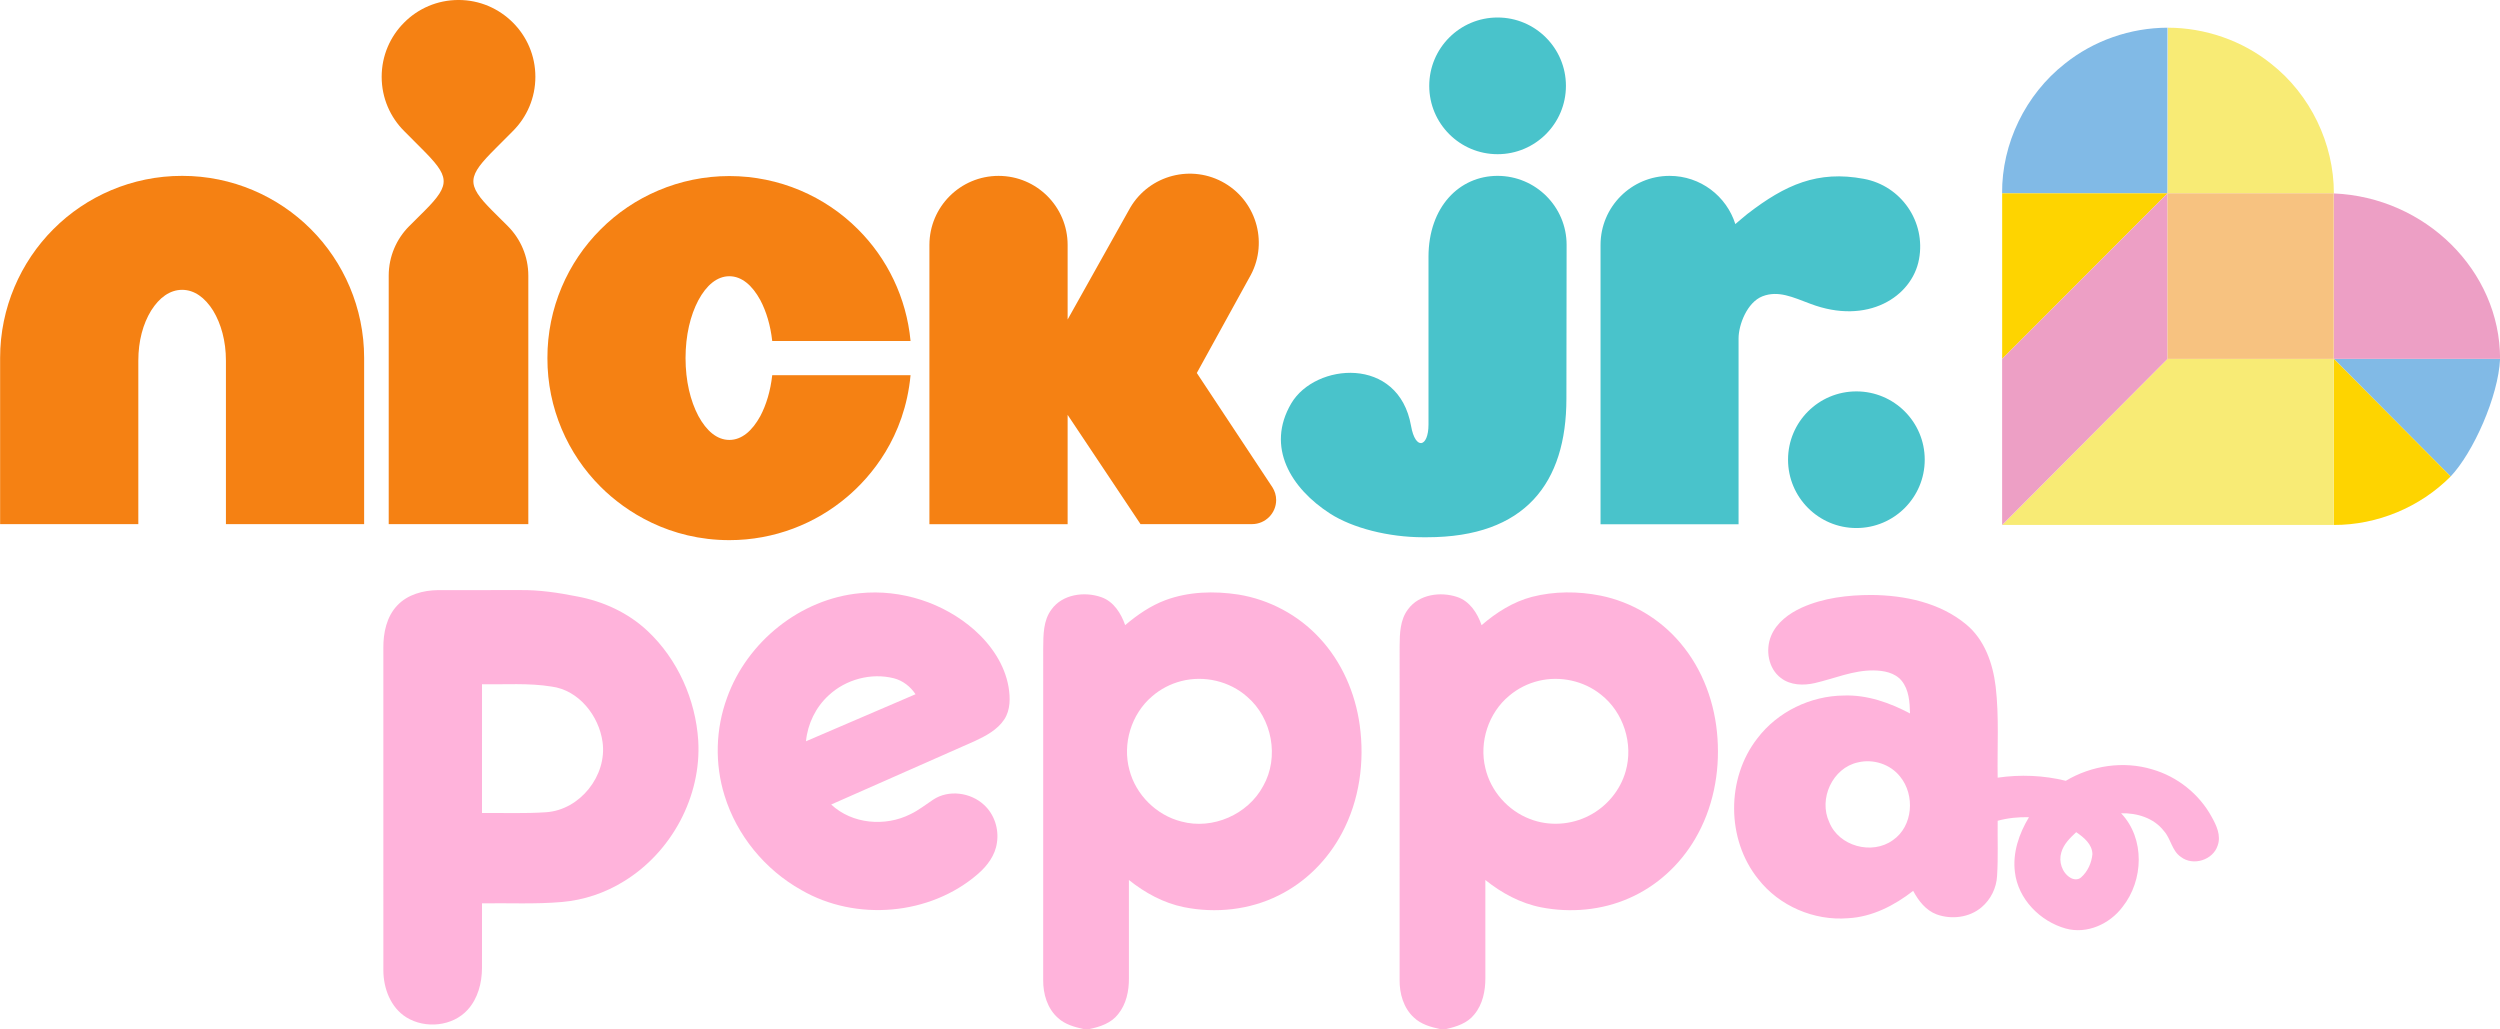 <svg width="1273pt" height="524pt" version="1.1" viewBox="0 0 1273 524" xmlns="http://www.w3.org/2000/svg">
 <g transform="translate(4e-6 -4.002e-6)" fill="#81bae6">
  <path d="m1051.4 32.44c14.74-11.82 33.41-18.28 52.29-18.34v84.33h-84.22c-0.2-25.4 11.97-50.31 31.93-65.99z"/>
  <path d="m1188.4 182.74h84.64c-0.856 19.123-13.703 47.773-25.17 59.87z"/>
 </g>
 <g transform="translate(4e-6 -4.002e-6)" fill="#f8eb75">
  <path d="m1103.9 14.1c18.93 0.05 37.81 6.52 52.59 18.4 19.94 15.66 31.96 40.59 31.91 65.93h-84.63z"/>
  <path d="m1103.7 182.74h84.63v84.57h-168.85z"/>
 </g>
 <g transform="translate(4e-6 -4.002e-6)" fill="#fed400">
  <path d="m1019.5 98.43h84.22l-84.22 84.32z"/>
  <path d="m1188.4 267.31v-84.57l59.47 59.87c-15.57 15.68-37.37 24.75-59.47 24.7z"/>
 </g>
 <g transform="translate(4e-6 -4.002e-6)" fill="#ed9fc5">
  <path d="m1103.7 98.43h4e-4v84.31l-84.22 84.57v-84.56z"/>
  <path d="m1188.4 98.5c46.547 1.935 84.64 39.287 84.64 84.24h-84.64z"/>
 </g>
 <g transform="translate(4e-6 -4.002e-6)">
  <path d="m1103.7 98.43h84.63v84.31h-84.63z" fill="#f7c280"/>
 </g>
 <g transform="translate(4e-6 -4.002e-6)" fill="#ffb3db">
  <path d="m202.32 308.26c5.26-5.58 13.17-7.66 20.63-7.77 14.01-0.05 28.02 0 42.04-0.02 9.71-0.11 19.36 1.34 28.86 3.23 13.26 2.45 26.01 8.3 35.88 17.58 15.32 14.37 24.45 34.91 25.81 55.79 1.72 28.44-13.61 56.89-37.85 71.69-9.52 5.92-20.41 9.58-31.59 10.54-13.52 1.18-27.11 0.47-40.66 0.68-0.01 11 0.01 22-0.01 33.01-0.05 7.55-2.08 15.45-7.27 21.15-7.68 8.54-21.61 9.83-31.21 3.91-8.07-5.01-11.74-14.84-11.74-24.01-0.05-54.68-0.02-109.36-0.01-164.05-0.05-7.71 1.62-15.99 7.12-21.73m43.12 40.15c-0.01 21.86 0.01 43.72-0.01 65.58 10.88-0.11 21.78 0.34 32.64-0.4 17.26-1.15 31.13-18.66 28.75-35.73-1.82-13.36-12.06-26.44-25.96-28.26-11.71-1.91-23.62-0.96-35.42-1.19z"/>
  <path d="m370.21 355.3c10.22-28.55 37.41-50.42 67.74-53.25 20.9-2.11 42.54 4.88 58.28 18.78 8.52 7.58 15.37 17.6 17.33 28.99 0.91 5.52 1 11.68-2.2 16.53-3.5 5.29-9.33 8.35-14.91 10.97-24.39 10.8-48.81 21.54-73.21 32.34 10.67 9.99 27.52 11.4 40.34 4.92 4.16-1.96 7.75-4.87 11.57-7.38 7.87-5.25 19.11-3.7 25.91 2.64 5.25 4.79 7.67 12.28 6.57 19.27-0.84 6.37-4.9 11.76-9.63 15.87-24.36 21.17-62.17 24.37-90.01 8.2-18.46-10.33-32.85-27.84-39.06-48.1-5.03-16.14-4.57-33.92 1.28-49.78m51.77-1.25c-6.6 6.01-10.73 14.53-11.58 23.4 18.61-7.95 37.19-15.96 55.79-23.95-2.59-3.9-6.48-6.96-11.05-8.13-11.58-2.91-24.45 0.56-33.16 8.68z"/>
  <path d="m593.4 305.61c11.8-4.4 24.81-4.75 37.16-2.87 15.77 2.55 30.63 10.46 41.44 22.24 11.25 12.09 18.1 27.9 20.36 44.19 2.6 18.71-0.12 38.38-9.08 55.12-7.17 13.52-18.47 24.91-32.24 31.68-14.76 7.37-32.02 9.21-48.13 5.97-10.37-2.09-19.87-7.27-28.07-13.85 0.01 16.66-0.01 33.32 0.01 49.98 0.06 6.46-1.34 13.25-5.51 18.36-3.52 4.56-9.22 6.46-14.65 7.57h-2.95c-4.62-1.04-9.45-2.34-13.01-5.65-5.43-4.79-7.62-12.27-7.54-19.32 0-56.34-0.01-112.68 0.01-169.02 0.08-6.7-0.02-14.05 4.22-19.66 5.58-7.8 16.8-9.28 25.38-6.26 6.28 2.2 10.05 8.24 12.13 14.24 6.14-5.21 12.88-9.87 20.47-12.72m8.13 41.2c-5.51 1.4-10.67 4.09-14.95 7.83-10.53 8.97-15.13 24.13-11.48 37.45 3.27 12.66 13.8 23.05 26.46 26.23 15.89 4.33 33.92-3.58 41.65-18.07 8.3-14.58 4.58-34.52-8.1-45.4-8.96-8.02-21.97-11.04-33.58-8.04z"/>
  <path d="m780.12 303.91c11.36-2.91 23.4-2.89 34.87-0.62 15.74 3.18 30.31 11.81 40.64 24.12 11.48 13.48 17.76 30.92 18.91 48.49 1.25 17.69-2.33 35.91-11.39 51.26-7.73 13.23-19.57 24.1-33.65 30.22-13.94 6.14-29.78 7.54-44.68 4.65-10.53-2.05-20.18-7.26-28.48-13.93 0.02 16.63 0 33.25 0.01 49.88 0.03 6.54-1.35 13.46-5.64 18.59-3.48 4.45-9.06 6.22-14.34 7.43h-3.09c-4.77-1.02-9.73-2.43-13.34-5.89-5.27-4.83-7.36-12.2-7.26-19.16 0.02-56.65 0-113.3 0.01-169.95 0.05-6.46 0.21-13.5 4.35-18.84 5.56-7.54 16.43-9 24.88-6.2 6.46 2.1 10.39 8.25 12.5 14.38 7.48-6.45 16.06-11.91 25.7-14.43m3.43 42.76c-5.54 1.32-10.74 3.94-15.08 7.62-10.54 8.71-15.37 23.56-12.13 36.84 2.69 11.66 11.48 21.64 22.66 25.89 9.72 3.82 21.04 3.09 30.28-1.76 8.87-4.58 15.8-12.86 18.5-22.5 4.04-13.98-1.08-30.11-12.58-39.07-8.73-7.05-20.77-9.63-31.65-7.02z"/>
  <path d="m917.42 309.42c11.12-5.01 23.49-6.45 35.58-6.46 16.91 0.15 34.74 3.89 48.07 14.9 9.45 7.73 13.7 19.94 15.12 31.72 1.81 15.4 0.75 30.94 1.02 46.41 11.52-1.68 23.38-1.21 34.7 1.59 13.06-7.8 29.36-10.25 44-5.82 12.77 3.67 23.94 12.54 30.29 24.22 2.44 4.34 4.84 9.46 3.06 14.5-2.35 7.48-12.58 10.67-18.76 5.86-4.63-3.15-5.07-9.29-8.68-13.26-5.09-6.57-13.7-9.2-21.75-8.96 12.24 12.84 11.47 34.21 0.71 47.7-6.51 8.69-18.08 13.96-28.85 11-13.08-3.61-24.36-15.02-25.94-28.78-1.24-9.83 2.13-19.6 7.16-27.92-5.37-0.14-10.75 0.4-15.93 1.81-0.13 9.37 0.29 18.76-0.31 28.12-0.32 6.1-3.21 11.97-7.88 15.91-6.2 5.31-15.34 6.38-22.89 3.65-5.51-2.06-9.27-6.95-11.95-11.98-9.54 7.42-20.84 13.28-33.12 13.93-17.34 1.41-35.12-6.21-45.81-19.97-16.22-20.15-16.3-51.28-0.4-71.63 10.3-13.58 27.11-21.66 44.1-21.8 11.84-0.41 23.29 3.66 33.62 9.13-0.15-5.73-0.49-12.04-4.28-16.67-3.45-4.17-9.2-5.17-14.32-5.24-10.35-0.09-19.97 4.15-29.89 6.45-5.77 1.32-12.39 1.15-17.25-2.59-6.44-4.83-7.97-14.26-4.99-21.46 2.81-6.78 9.09-11.39 15.57-14.36m28.67 78.78c-12.98 2.78-20.19 18.6-14.63 30.45 4.87 12.28 21.8 16.85 32.39 9.16 10.31-7.06 11.39-23.02 3.67-32.39-4.96-6.3-13.69-9.1-21.43-7.22m103.53 45.86c-1.43 4.64 0.33 10.24 4.54 12.83 1.65 1.05 4 1.29 5.54-0.13 3.37-2.95 5.34-7.4 5.76-11.81-0.07-5.08-4.4-8.6-8.26-11.21-3.11 2.92-6.39 6.08-7.58 10.32z"/>
 </g>
 <g transform="matrix(6.522 0 0 6.522 952.27 -212.19)">
  <g fill="#49c3cb">
   <path d="m-23.713 63.655c0 6.574-3.198 10.825-10.891 10.825h-0.297c-2.687 0-5.501-0.714-7.259-1.845-3.05-1.964-5.043-5.195-3.033-8.608 1.865-3.161 8.385-3.743 9.351 1.762 0.338 1.927 1.362 1.675 1.362-0.103v-13.099c4e-3 -3.912 2.418-6.322 5.394-6.322 2.975 4e-3 5.389 2.414 5.389 5.389zm-5.373-19.082c2.946 0 5.336-2.39 5.336-5.336 0-2.947-2.39-5.336-5.336-5.336-2.947 0-5.336 2.389-5.336 5.336 0 2.946 2.389 5.336 5.336 5.336"/>
   <path d="m-10.272 73.465v-14.51c0-1.048 0.656-2.815 1.869-3.289 1.238-0.475 2.369 0.074 3.727 0.582 4.473 1.704 7.957-0.549 8.493-3.475 0.545-2.926-1.387-5.736-4.313-6.277-3.595-0.673-6.124 0.458-9.063 2.724 0 0-0.004 0-0.008 4e-3 -0.206 0.161-0.759 0.639-0.957 0.805-0.689-2.184-2.728-3.764-5.134-3.764-2.975 0-5.39 2.414-5.39 5.389v21.811z"/>
   <path d="m-1.073 73.76c2.947 0 5.336-2.39 5.336-5.336 0-2.947-2.389-5.332-5.336-5.332s-5.336 2.385-5.336 5.332c0 2.946 2.389 5.336 5.336 5.336"/>
  </g>
  <g fill="#f58113">
   <path d="m-131.79 46.265c-3.91-4e-3 -7.5 1.597-10.05 4.16-2.56 2.558-4.16 6.145-4.16 10.053v12.979h10.79v-12.761c0-1.551 0.37-2.884 1-3.912 0.64-1.015 1.46-1.618 2.42-1.622 0.96 4e-3 1.78 0.607 2.42 1.622 0.62 1.028 1 2.361 1 3.912v12.761h10.79v-12.979c0-3.908-1.6-7.495-4.16-10.053-2.56-2.563-6.14-4.164-10.05-4.16"/>
   <path d="m-105.97 42.771c1.09-1.085 1.76-2.583 1.76-4.242 0-1.655-0.67-3.153-1.76-4.238-1.09-1.086-2.58-1.758-4.24-1.758s-3.16 0.672-4.24 1.758c-1.09 1.085-1.76 2.583-1.76 4.238 0 1.659 0.67 3.157 1.76 4.242l1.32 1.325c2.22 2.212 2.37 2.798 0.27 4.899l-1.21 1.205c-0.98 0.986-1.59 2.352-1.59 3.858v19.397h10.9v-19.397c0-1.506-0.61-2.872-1.59-3.858l-1.21-1.205c-2.1-2.101-1.95-2.687 0.27-4.899z"/>
   <path d="m-86.643 65.011c-0.64 1.172-1.461 1.87-2.422 1.87-0.962 0-1.783-0.698-2.419-1.87-0.627-1.188-0.998-2.724-1.002-4.519 4e-3 -1.795 0.375-3.33 1.002-4.519 0.636-1.176 1.457-1.869 2.419-1.873 0.961 4e-3 1.782 0.697 2.422 1.873 0.462 0.879 0.788 1.952 0.925 3.182h10.8c-0.318-3.384-1.829-6.45-4.098-8.712-2.555-2.567-6.141-4.164-10.049-4.164-3.904 0-7.495 1.597-10.049 4.164-2.566 2.555-4.166 6.141-4.156 10.049-0.01 3.908 1.59 7.495 4.156 10.049 1.968 1.969 5.394 4.164 10.053 4.164 3.495 0 6.735-1.283 9.207-3.392 1.807-1.531 4.477-4.606 4.936-9.484h-10.8c-0.137 1.226-0.463 2.303-0.925 3.182"/>
   <path d="m-46.374 71.572c0-0.363-0.107-0.697-0.285-0.982l-5.91-8.935 4.09-7.428c1.515-2.563 0.66-5.873-1.902-7.387-2.567-1.511-5.877-0.656-7.387 1.91l-4.887 8.729v-5.819c0-2.98-2.414-5.394-5.393-5.394-2.98 0-5.398 2.414-5.398 5.394v21.798h10.791v-8.534l5.691 8.53h8.712c1.036-4e-3 1.878-0.846 1.878-1.882"/>
  </g>
 </g>
</svg>
